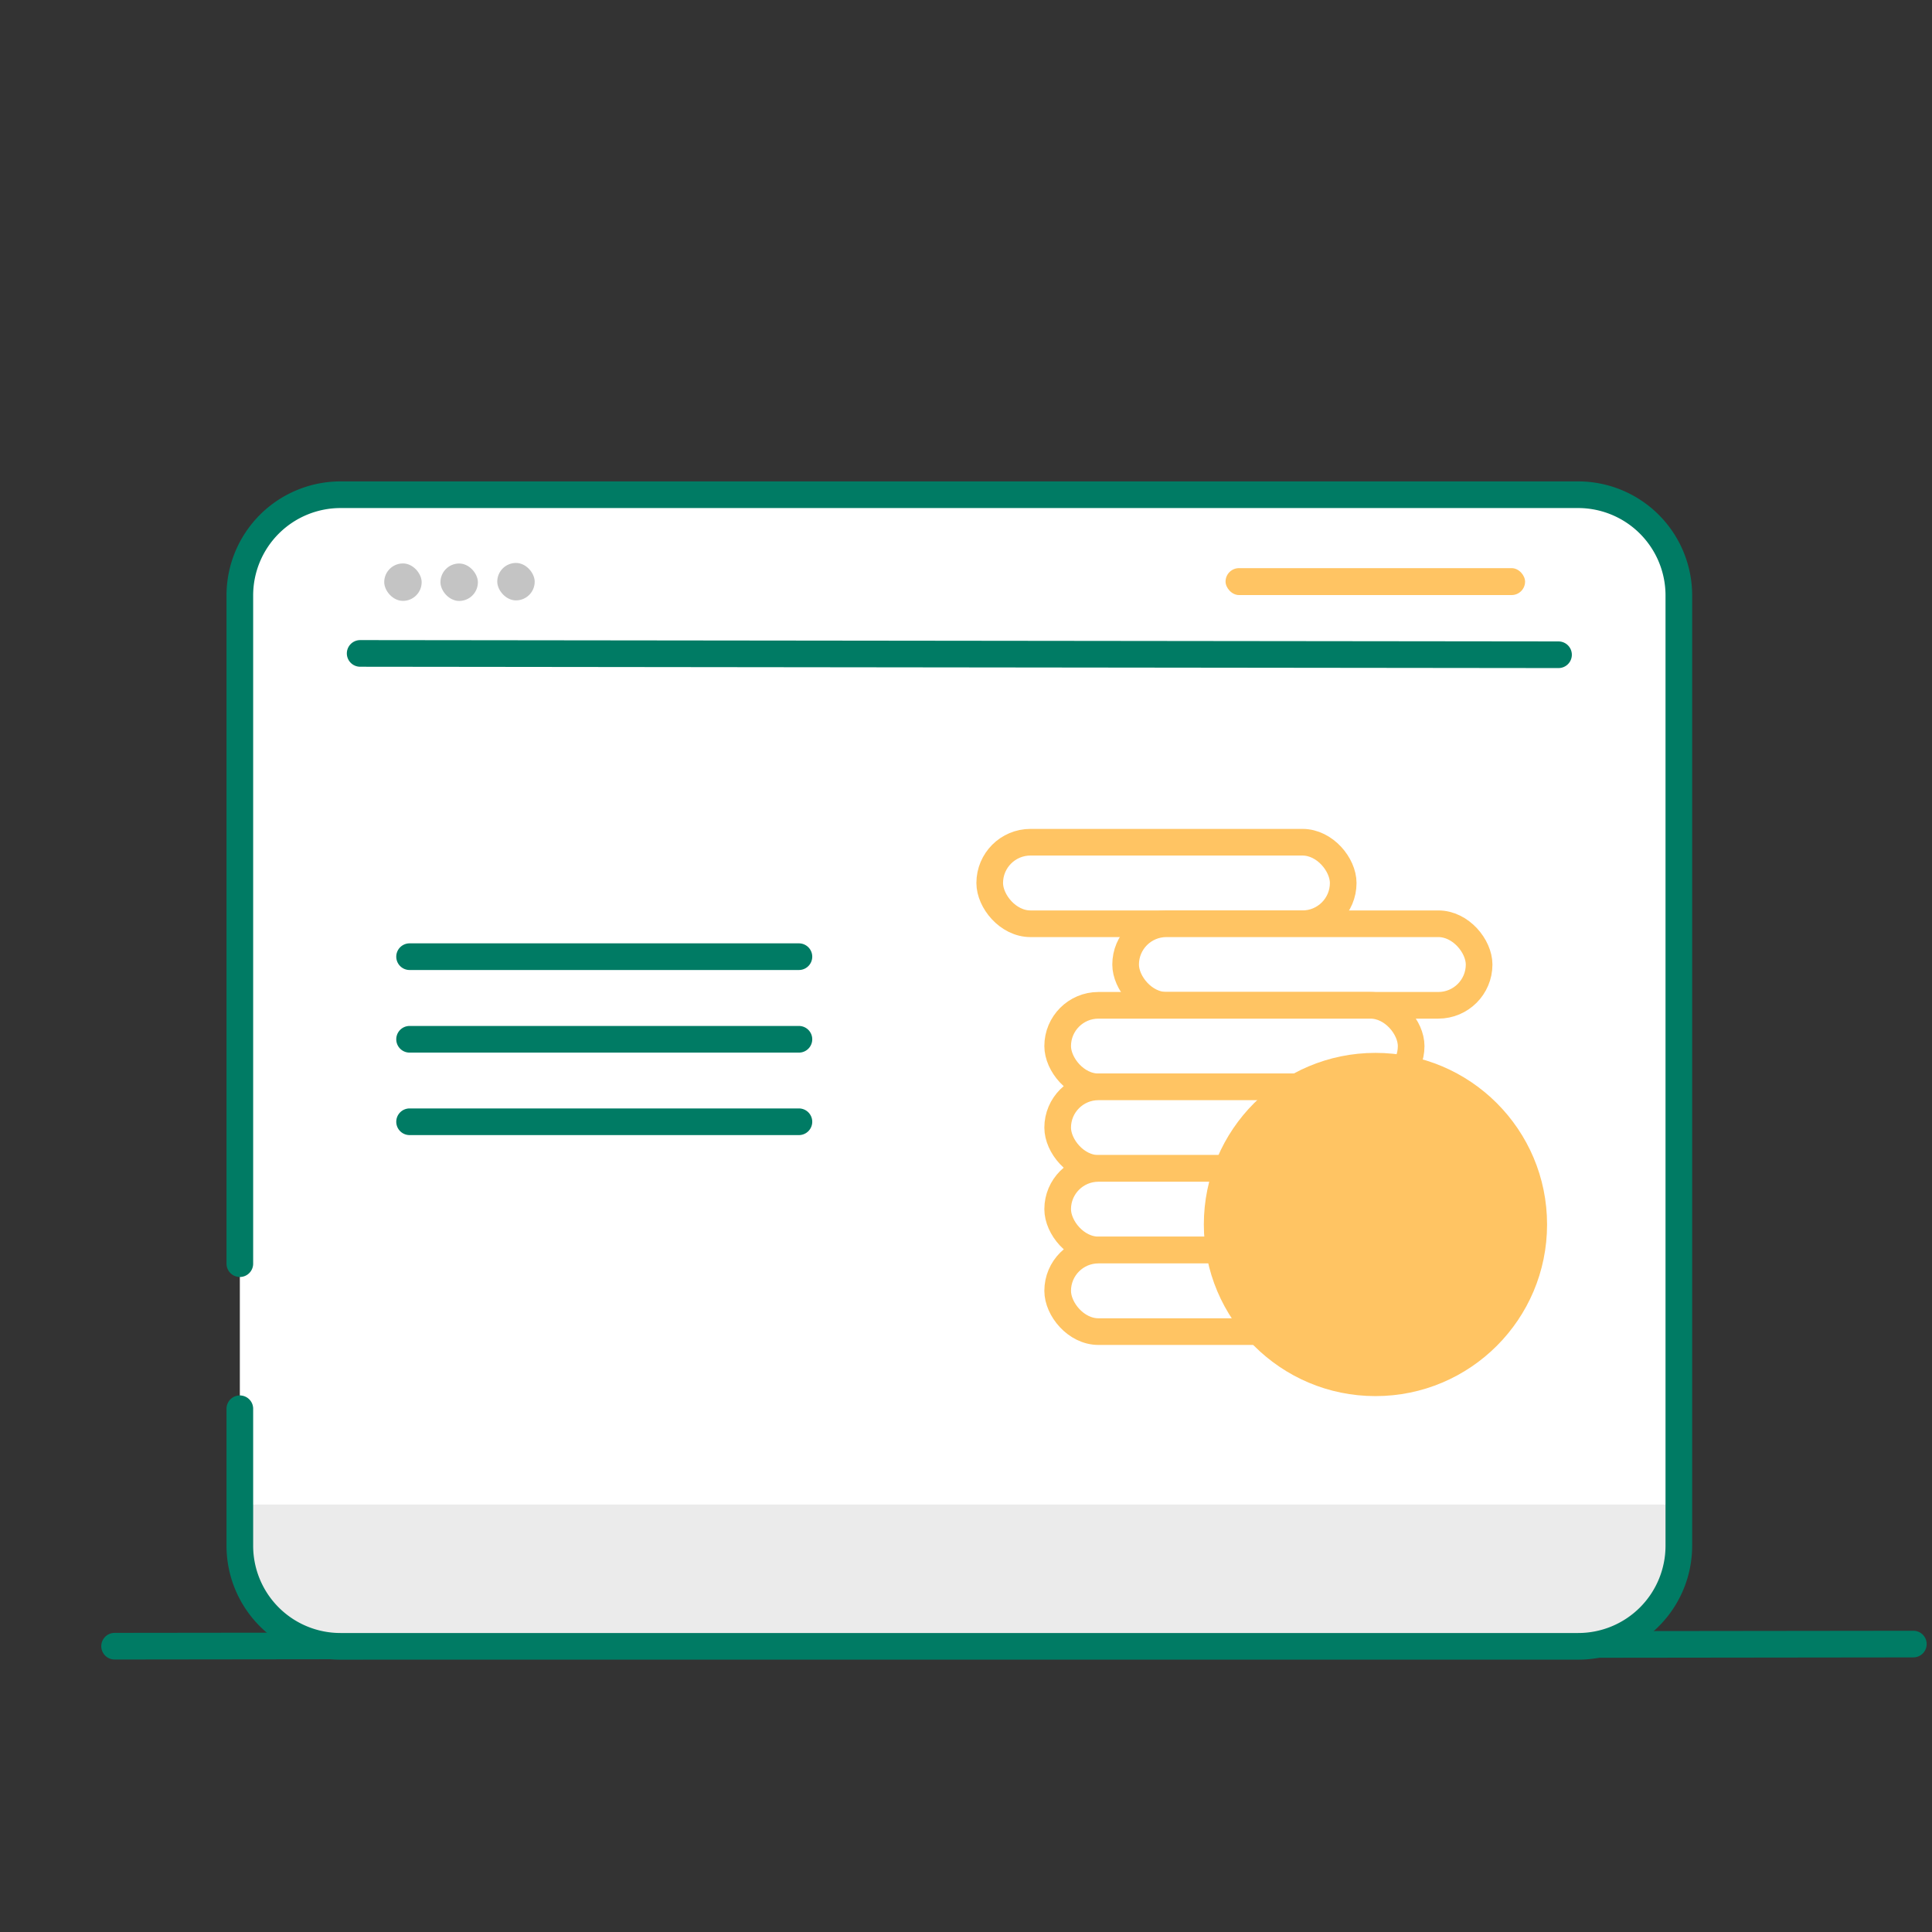 <svg xmlns="http://www.w3.org/2000/svg" viewBox="0 0 145 145"><rect x="0" y="0" width="145" height="145" fill="#333333" stroke="none"/><defs><style>.cls-1,.cls-6{stroke-miterlimit:10;stroke-width:2px}.cls-1{fill:none;stroke:#007b64;stroke-linecap:round}.cls-6{fill:#fff}.cls-4{fill:#ffc463}.cls-5{fill:#c4c4c4}.cls-6{stroke:#ffc463}</style></defs><g id="_48_Программное_обеспечение_для_плательщиков" data-name="48 Программное обеспечение для плательщиков"><path class="cls-1" d="M143.6 123.39l-135 .16"/><rect x="18" y="37" width="107.5" height="86" rx="6.98" fill="#fff"/><path d="M18 112.92h108v2.47a8 8 0 01-8 8H26a8 8 0 01-8-8v-2.47z" fill="#ebebeb"/><path class="cls-1" d="M27.03 49.04l89.94.1"/><rect class="cls-4" x="91.93" y="42.76" width="22.48" height="2.02" rx="1.01" transform="translate(.05 -.12)"/><rect class="cls-5" x="28.84" y="42.28" width="2.81" height="2.81" rx="1.41" transform="rotate(.07 24.58 40.91)"/><rect class="cls-5" x="33.06" y="42.29" width="2.81" height="2.81" rx="1.41" transform="rotate(.07 32.765 40.906)"/><rect class="cls-5" x="37.27" y="42.29" width="2.81" height="2.81" rx="1.41" transform="translate(.05 -.04)"/><path class="cls-1" d="M18 94.84V44.69a7.56 7.56 0 017.56-7.56h92.88a7.56 7.56 0 017.56 7.56V116a7.55 7.55 0 01-7.56 7.56H25.56A7.55 7.55 0 0118 116v-10.27M30.74 71.8h29.22M30.74 78h29.22m-29.22 6.19h29.22"/><rect class="cls-6" x="74.28" y="63.21" width="26.53" height="6.12" rx="3.06"/><rect class="cls-6" x="84.48" y="69.33" width="26.53" height="6.12" rx="3.06"/><rect class="cls-6" x="79.38" y="75.45" width="26.53" height="6.12" rx="3.06"/><rect class="cls-6" x="79.38" y="81.57" width="26.53" height="6.12" rx="3.06"/><rect class="cls-6" x="79.38" y="87.69" width="26.53" height="6.12" rx="3.06"/><rect class="cls-6" x="79.38" y="93.82" width="26.53" height="6.12" rx="3.06"/><circle class="cls-4" cx="103.23" cy="91.9" r="12.88"/></g></svg>